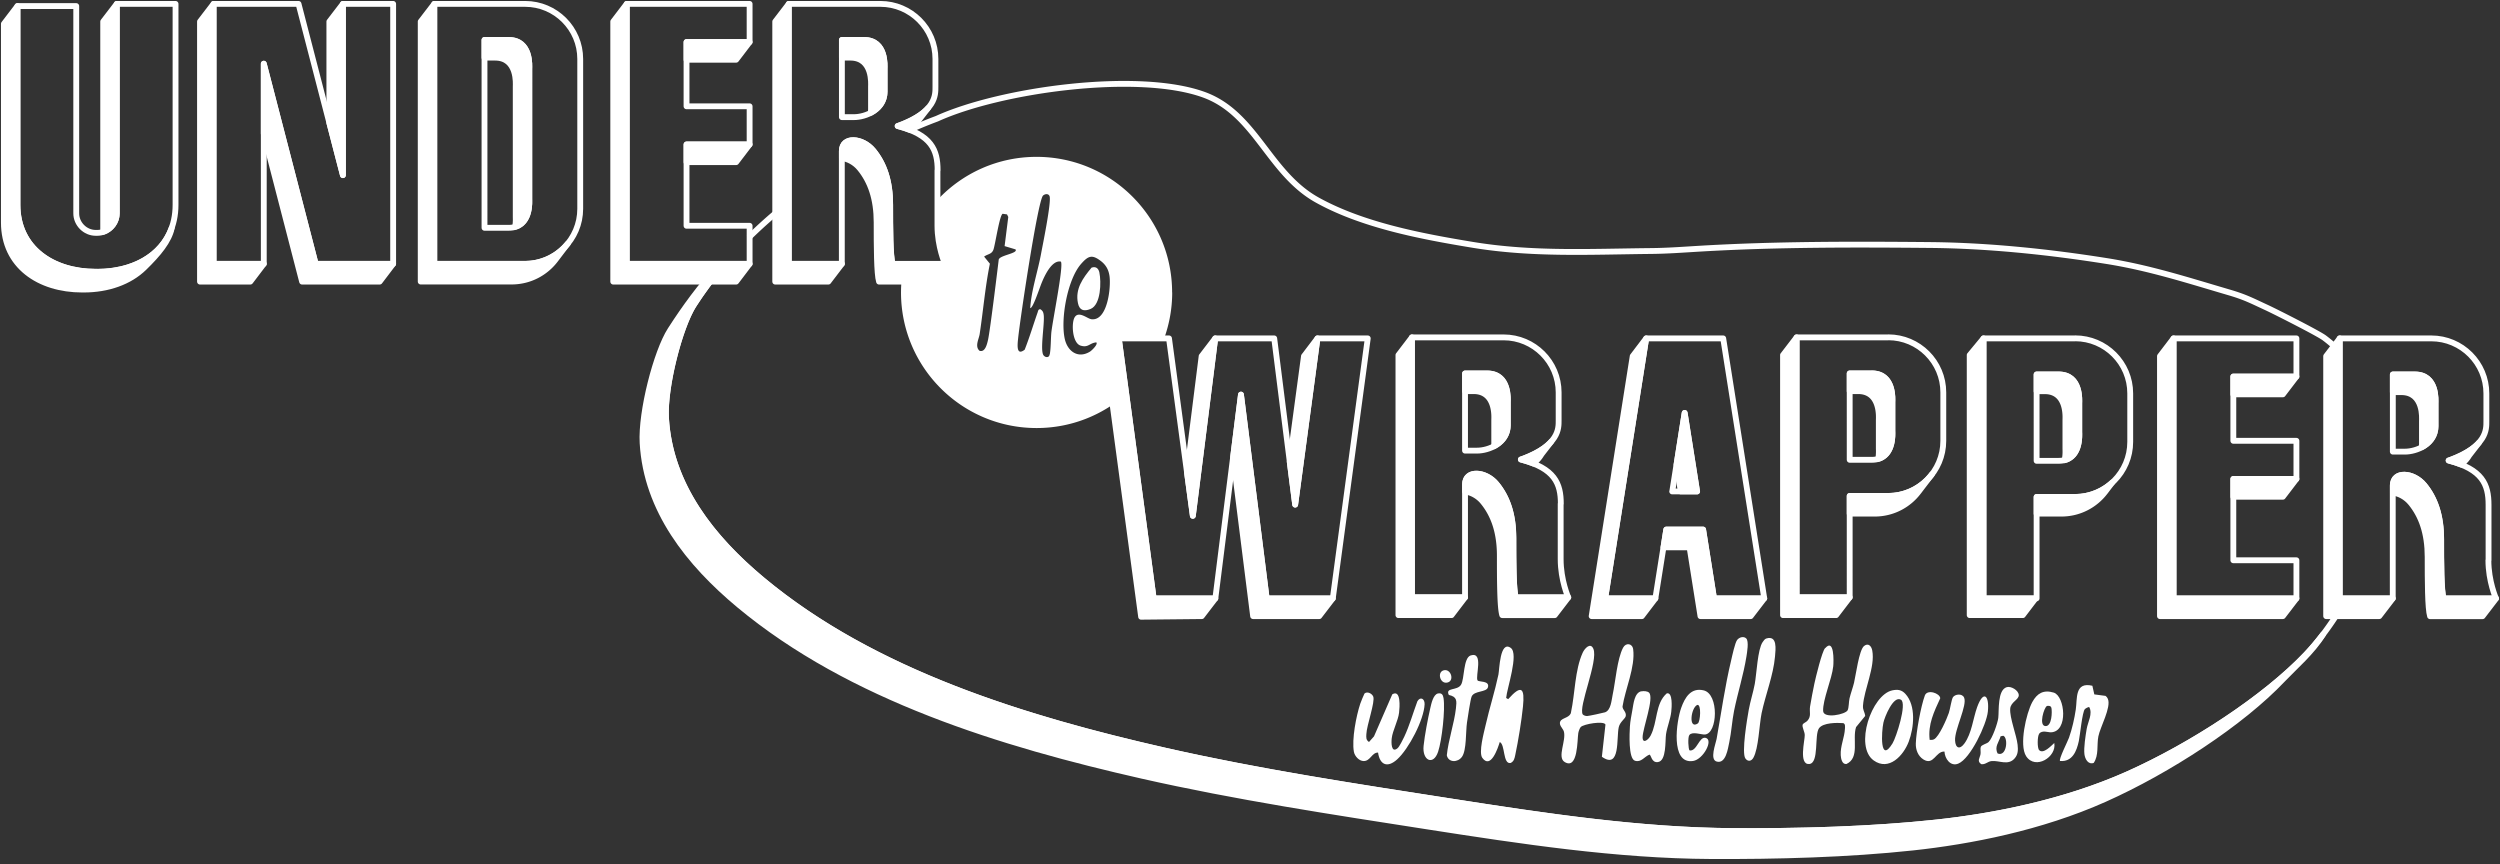 <svg xmlns="http://www.w3.org/2000/svg" viewBox="0 0 321 111"><rect x="0" y="0" width="321" height="111" fill="#333333" stroke="none"/><path d="M140.16 34.36c-1.14 1.37-2.13 2.75-1.75 4.57.18.88.73 1.11 1.62.74 1.34-.55 1.38-3.47 1.13-4.68-.1-.47-.4-.83-.99-.63zM200.49 92.45c.26-.27 1.17-.39 1.23-1.01.51-2.37.49-5.4 1.49-7.62.25-.56 1.01-1.39 1.38-.51.66 1.56-1.98 7.51-1.36 8.43.14.13.36.2.55.2s2.08-.4 2.31-.48c.76-.28.82-1.52.98-2.28.36-1.67.57-4.56 1.33-6.01.36-.69 1.2-.57 1.3.2.29 2.27-1.02 5.1-1.37 7.35.01.45.5.66.42 1.21-.05.35-.73.73-.9 1.43-.32 1.34.24 5.51-2.17 3.81l.46-4.13c-.17-.52-2.82-.08-3.18.32-.13.14-.28.58-.31.78-.14.84-.02 4.73-1.74 3.71-1.03-.61.24-2.78-.12-3.96-.12-.39-.84-.91-.31-1.45zM234.36 83.22c1.17-1.32 1.09 1.68 1.03 2.32-.17 1.65-1.36 4.3-1.3 5.75.04 1.03 2.89.45 3.15-.1.16-.32.14-1.11.24-1.53.16-.66.43-1.38.58-2 .23-.98.64-4.18 1.28-4.71.54-.44.96 0 1.06.59.39 2.08-1.04 4.95-1.19 7.04-.05.62.22.79.28 1.35l-1.17 1.43c-.51 1.54.51 3.93-1.24 4.74-.57.06-.7-.7-.73-1.13-.07-1.15.49-2.3.54-3.4.01-.25.07-.63-.22-.72-.81-.06-2.59-.07-3.11.66-.62.88.04 4.47-1.25 4.59-1.39.12-.56-3.05-.58-3.71 0-.44-.37-1.03-.27-1.34.06-.19.44-.31.6-.49.55-.61.24-1.13.35-1.83.15-.92.37-2.06.56-2.97.17-.79.97-4.1 1.37-4.54zM247.78 95c.19.02.36.01.54-.07.65-.31 1.66-2.66 1.91-3.39.17-.49.33-1.7.53-2.02.26-.39 1.18-.52 1.43.05.44.97-1.23 4.09-1.16 5.5.05 1.02.62 1.21 1.21.38.93-1.29 1.1-3.18 1.62-4.64.81-2.26 1.6-1.54 1.38.57-.17 1.63-2.22 6.03-3.8 6.67-1 .41-1.73-.64-1.77-1.55-1.14-.06-1.37 1.85-2.71 1.01-.69-.44-.99-1.24-.97-2.03.04-1.48.65-4.79 1.16-6.18.31-.84 1.92-.3 1.98.35-.8 1.74-1.6 3.36-1.36 5.36zM192.57 95.27c-.24.8-1.16 3.54-2.24 2.04-.5-.7.21-3.26.42-4.19.49-2.17 1.19-4.33 1.65-6.51.13-.62.18-4.42 1.58-3.42 1.07.76-.5 5.23-.59 6.43l.26.15c1.72-1.93 2.14-1.43 1.9.95-.18 1.79-.61 4.45-.99 6.22-.09.43-.16.82-.6 1.03-1.02.19-.67-2.43-1.41-2.7zM176.93 96.63c-.78-.01-.98 1.1-1.83 1.09-.59 0-1.16-.63-1.26-1.19-.29-1.59.3-4.62.82-6.18.06-.18.49-1.25.54-1.3.36-.32.96 0 1.12.38.28.66-.84 3.71-.88 4.83-.02.43-.06.75.34 1.01l.64-.72 2.35-5.4c1.14-.68.95 1.69.87 2.36-.12 1.02-.82 2.28-.94 3.27-.07.55-.08 1.98.75 1.29.23-.19.69-1.13.85-1.46.67-1.42 1.14-3.08 1.69-4.56.37-.64.95-.36.93.37-.08 2-2.04 5.75-3.53 7.09-1.24 1.12-2.22.72-2.45-.89z" fill="#fff"/><path d="M242.98 88.64c.69-.14 1.19-.07 1.67.45 1.39 1.51 1.11 4.34.43 6.14s-2.55 3.81-4.5 2.41c-2.51-1.8-.28-8.44 2.4-9zm1.11 1.21c-.98-.61-2.12 2.26-2.26 2.94-.25 1.15-.49 5.36 1.17 2.66.47-.76 1.88-5.11 1.09-5.6zM210.75 88.77c.29-.06.78-.04.99.17.68.68-.82 4.59-.83 5.72 0 .91.74.34 1.03-.21.91-1.74.57-4.11 2.07-5.42.8-.21.64 1.85.58 2.36-.09.88-.53 1.95-.67 2.87-.13.85.08 3.43-1.04 3.59-.83.12-.87-.91-1.08-.96-.66.25-1.06 1.04-1.87.79-.87-.26-.7-3.59-.65-4.4.04-.65.2-1.48.32-2.13.14-.75.25-2.2 1.14-2.39zM268.84 97.96c-.74.25-1.12-.51-1.2-1.12-.1-.84.14-2.36.29-3.25s.81-1.97.32-2.81c-.14 0-.45.17-.55.27-.34.35-.62 3.38-.78 4.11-.28 1.29-.83 2.69-2.41 2.55-.2-.2 1-2.55 1.15-2.99.4-1.14.69-2.42.87-3.62.21-1.4-.16-3.59 2.13-3.05l.25 1.11 1.44.19c.13.09.24.23.3.38.46 1.08-.99 3.63-1.22 4.82-.22 1.1.08 2.43-.6 3.41zM216.92 96.35c.95.2 1.24-1.81 2.08-1.61 1.05.24-.29 2.77-1.61 2.97-2.96.45-2.12-5.18-1.52-6.83.47-1.32 1.24-2.62 2.87-2.24 2.01.46 1.81 5.58.16 5.67-.46.03-1.6-.42-1.98.06-.23.27-.14 1.87.02 1.98zm1.01-5.84c-.82.36-1.17 3.21.07 2.38.33-.22.48-2.5-.07-2.38zM189.73 87.37c.14.22 1.58 0 1.32.88-.19.67-1.74.4-2.09 1.18-.16.35-.52 2.83-.6 3.35-.17 1.14-.04 3.54-.64 4.39-.53.76-1.75.77-1.95-.19.2-1.98.95-4.08 1.17-6.02.11-.97.17-1.49-.91-1.73-.49-1 1.06-.51 1.56-1.3.47-.74.27-3.48 1.26-3.78 1.69-.51.55 2.72.87 3.22zM226.8 81.98c1.44-.43 1.19 1.38 1.11 2.33-.21 2.39-1.23 4.92-1.72 7.26-.31 1.52-.38 4.53-1.06 5.73-.26.46-.71.52-1.02.09-.52-.73.23-5.14.43-6.25s.57-2.24.77-3.31c.24-1.31.37-4.46 1.01-5.38.12-.17.27-.41.48-.47zM261.83 94.22c-.23.28-.27 1.83 0 2.1.54.54 1.54-.56 1.94-.92.33 1.8-2.43 3.5-3.61 1.7-.93-1.42 0-5.51.79-6.96.61-1.11 1.43-1.61 2.75-1.21 1.44.44 1.91 5.02-.36 5.1-.4.01-1.12-.31-1.52.18zm.99-3.56c-.34.12-1.12 2.58-.15 2.57.79 0 .84-1.82.73-2.36l-.11-.17c-.12-.08-.34-.09-.47-.05zM224.22 81.98c.36.36.1 1.82.02 2.33-.37 2.32-1.12 4.66-1.59 6.98-.25 1.25-.34 2.74-.61 4.01-.18.85-.44 2.79-1.6 2.49-.96-.24-.14-2.29-.03-2.9.6-3.36 1.07-6.77 1.87-10.1.13-.56.49-2.26.77-2.62s.85-.51 1.17-.19zM257.67 88.23c.54-.16 1.51.4 1.54 1.01s-1.04.89-1.1 1.76c-.08 1.19.81 3.36.95 4.63.07.66.07 1.25-.39 1.76-.83.94-1.96.24-2.93.33-.52.04-.81.48-1.34.4-.6-.38-.18-.8-.1-1.29.05-.29-.05-.66.03-.92.09-.28.75-.4 1-.63.48-.44 1.17-2.43 1.25-3.1.11-.92-.13-3.59 1.09-3.95zm-1.17 8.52c1.17.46 1.39-2.01.72-2.28l-.34.07c-.23.77-.83 1.37-.38 2.21zM184.64 89.04c.47-.09.64.16.71.6.23 1.48-.21 5.44-.7 6.89-.61 1.82-2.06 1.13-1.86-.77.14-1.34.55-3.51.86-4.84.13-.56.37-1.75.99-1.88zM185.46 86.05c.92-.14 1.35 1.55.23 1.61-.85.04-1.18-1.47-.23-1.61z" fill="#fff"/><path d="M299.93 44.62c-.46-.42-.95-.83-1.48-1.23-.73-.56-6.23-3.35-7.42-3.9-1.99-.92-2.76-1.35-4.93-1.98-5.28-1.55-10.12-3.12-15.65-4-7.38-1.17-15.12-1.98-22.63-2.05-9.76-.09-19.64-.11-29.4.46-2.19.13-4.27.29-6.43.31-7.82.08-15.19.48-22.94-.8-6.54-1.08-14.05-2.5-19.89-5.73-6.28-3.48-7.91-11.12-14.59-13.54-8.46-3.06-26.08-.64-34.27 3.08-.12.05-1.42.51-3.46 1.42M92.61 34.36c-1.25 1.5-2.44 3.1-3.53 4.8-1.8 2.81-3.79 10.52-3.56 14.52.5 8.65 5.98 15.45 12.37 20.78 14.36 11.96 33.83 17.86 51.78 21.94 12 2.72 24.52 4.62 36.71 6.52 11.96 1.86 24.2 3.73 36.3 3.79 8.41.04 17.62-.2 25.95-1.1 7.31-.79 16.38-2.54 24.6-6.21s17.59-9.78 22.89-15.38c1.61-1.7 3.26-3.91 4.75-6.44M100.39 26.7a61.51 61.51 0 0 0-4.23 3.79" fill="none" stroke="#fff" stroke-miterlimit="10" stroke-width=".75"/><path d="M14.99 27.4c0 1.36-1.15 2.5-2.5 2.5h-.2c-1.36 0-2.5-1.15-2.5-2.5V.78H2.24V26.3c0 5.54 4.51 8.6 10.05 8.6h.2c5.54 0 10.05-3.06 10.05-8.6V.5h-7.55v26.9zM44.03 22.49L38.33.5H27.42v33.38h6.45V8.18l6.66 25.7h9.95V.5h-6.45v21.99z" fill="none" stroke="#fff" stroke-linejoin="round" stroke-width=".75"/><path d="M14.99 27.4V.5l-1.74 2.27v27c1-.33 1.74-1.28 1.74-2.38z" fill="#fff" stroke="#fff" stroke-linejoin="round" stroke-width=".75"/><path d="M12.49 34.9h-.2c-5.54 0-10.05-3.06-10.05-8.6V.78L.5 3.06v25.52c0 5.54 4.51 8.6 10.05 8.6h.2c3.12 0 5.89-.99 7.75-2.8 1.83-1.78 3.24-3.48 3.55-5.12-1.31 3.67-5.1 5.65-9.56 5.65zM44.03 22.49V.5l-1.74 2.27v13.02l1.74 6.7zM27.42.5l-1.74 2.27v33.39h6.46l1.73-2.28h-6.45V.5zM33.87 8.18v8.98l4.92 19h9.96l1.73-2.28h-9.95l-6.66-25.7z" fill="#fff" stroke="#fff" stroke-linejoin="round" stroke-width=".75"/><path fill="none" stroke="#fff" stroke-linejoin="round" stroke-width=".75" d="M80.47.5v33.38h15.78v-4.89h-8.1V18.55h8.1v-4.9h-8.1V5.4h8.1V.5H80.47z"/><path fill="#fff" stroke="#fff" stroke-linejoin="round" stroke-width=".75" d="M80.47.5l-1.73 2.27v33.39h15.78l1.73-2.28H80.47V.5z"/><path fill="#fff" stroke="#fff" stroke-linejoin="round" stroke-width=".75" d="M88.15 20.82h6.37l1.73-2.27h-8.1v2.27zM88.15 7.67h6.37l1.73-2.27h-8.1v2.27z"/><path d="M67.43.5H55.76v33.38h11.67c3.9 0 7.07-3.17 7.07-7.07V7.57c0-3.9-3.17-7.07-7.07-7.07zm.53 25.05c0 .28.28 3.7-2.65 3.7h-3.1V5.13h3.1c2.93 0 2.65 3.42 2.65 3.7v16.71z" fill="none" stroke="#fff" stroke-linejoin="round" stroke-width=".75"/><path d="M65.31 5.13h-3.1V7.4h1.36c2.93 0 2.65 3.42 2.65 3.7v16.71c0 .11.04.66-.07 1.31 2.03-.59 1.81-3.34 1.81-3.59V8.84c0-.28.28-3.7-2.65-3.7z" fill="#fff" stroke="#fff" stroke-linejoin="round" stroke-width=".75"/><path d="M67.43 33.88H55.76V.5l-1.74 2.27v33.38h11.67c2.3 0 4.34-1.1 5.63-2.8s1.57-2.05 1.57-2.05h-.01a7.075 7.075 0 0 1-5.46 2.58z" fill="#fff" stroke="#fff" stroke-linejoin="round" stroke-width=".75"/><path d="M120.39 21.87c0-2.6-.77-4.55-5.13-5.69.08-.02.15-.05.23-.08 4.7-1.76 4.62-3.91 4.62-4.95V7.57c0-3.9-3.17-7.07-7.07-7.07h-11.77v33.38h6.82V19.39c0-1.93 2.64-1.75 4.03-.06 1.39 1.69 2.17 3.92 2.17 6.94s.01 6.66.31 7.61h6.74s-.97-2.18-.97-4.9v-7.12zm-6.81-13.03v2.93c0 2.33-2.46 3.27-3.93 3.27h-1.55V5.13h2.83c2.93 0 2.65 3.42 2.65 3.7z" fill="none" stroke="#fff" stroke-linejoin="round" stroke-width=".75"/><path d="M111.84 14.04c0 .15-.01.3-.03.44.96-.51 1.77-1.39 1.77-2.72V8.83c0-.28.28-3.7-2.65-3.7h-2.83V7.4h1.09c2.93 0 2.65 3.42 2.65 3.7v2.93zM115.49 16.1c-.08.03-.16.05-.23.08.6.16 1.13.33 1.6.52.49-.41.83-.82 1.05-1.2l1.25-1.61c-.66.74-1.78 1.51-3.67 2.22zM114.61 33.88c-.3-.95-.31-4.6-.31-7.61s-.78-5.25-2.17-6.94c-1.39-1.69-4.03-1.87-4.03.06v.91c.78.09 1.66.54 2.29 1.31 1.39 1.69 2.17 3.92 2.17 6.94s.01 6.66.31 7.61h6.74l1.74-2.27h-6.74zM101.28.5l-1.74 2.27v33.39h6.82l1.74-2.28h-6.82V.5z" fill="#fff" stroke="#fff" stroke-linejoin="round" stroke-width=".75"/><path d="M200.41 64.69c0-2.6-.77-4.55-5.13-5.69.08-.02.15-.05.23-.08 4.7-1.76 4.62-3.91 4.62-4.95v-3.58c0-3.9-3.17-7.07-7.07-7.07h-11.77V76.7h6.82V62.21c0-1.93 2.64-1.75 4.03-.06 1.39 1.69 2.17 3.92 2.17 6.94s.01 6.66.31 7.61h6.74s-.97-2.18-.97-4.9v-7.12zm-6.82-13.03v2.93c0 2.33-2.46 3.27-3.93 3.27h-1.55v-9.9h2.83c2.93 0 2.65 3.42 2.65 3.7zM166.3 64.79l-2.69-21.34h-7.58l-2.87 22.78-3.06-22.78h-6.45l4.48 33.39h7.92l3.29-26.17 3.3 26.17h8.49l4.49-33.39h-6.46l-2.86 21.34zM211.37 43.45l-5.27 33.38h6.45l1.4-8.83h4.73l1.4 8.83h6.45l-5.27-33.38h-9.88zm3.35 19.65l1.59-10.08 1.59 10.08h-3.19zM242.45 43.32h-11.77V76.7h6.82V63.68h4.95c3.9 0 7.07-3.17 7.07-7.07v-6.23c0-3.9-3.17-7.07-7.07-7.07zm.53 12.02c0 .28.28 3.7-2.65 3.7h-2.83V47.95h2.83c2.93 0 2.65 3.42 2.65 3.7v3.69zM266.45 43.45h-11.77v33.38h6.82V63.81h4.95c3.9 0 7.07-3.17 7.07-7.07v-6.23c0-3.9-3.17-7.07-7.07-7.07zm.53 12.02c0 .28.28 3.7-2.65 3.7h-2.83V48.08h2.83c2.93 0 2.65 3.42 2.65 3.7v3.69zM279.08 43.45v33.39h15.78v-4.9h-8.1V61.5h8.1v-4.9h-8.1v-8.25h8.1v-4.9h-15.78zM319.53 71.94v-7.12c0-2.6-.77-4.55-5.13-5.69.08-.02.15-.05.23-.08 4.7-1.76 4.62-3.91 4.62-4.95v-3.58c0-3.9-3.17-7.07-7.07-7.07h-11.77v33.38h6.82V62.34c0-1.93 2.64-1.75 4.03-.06 1.39 1.69 2.17 3.92 2.17 6.94s.01 6.66.31 7.61h6.74s-.97-2.18-.97-4.9zm-6.81-20.15v2.93c0 2.33-2.46 3.27-3.93 3.27h-1.55v-9.9h2.83c2.93 0 2.65 3.42 2.65 3.7z" fill="none" stroke="#fff" stroke-linejoin="round" stroke-width=".75"/><path d="M195.51 58.92c-.08.03-.16.05-.23.08.6.16 1.13.33 1.6.52.49-.41.83-.82 1.05-1.2l1.25-1.61c-.66.74-1.78 1.51-3.67 2.22zM191.86 56.86c0 .15-.01.3-.03.44.96-.51 1.77-1.39 1.77-2.72v-2.93c0-.28.28-3.7-2.65-3.7h-2.83v2.27h1.09c2.93 0 2.65 3.42 2.65 3.7v2.93zM181.29 43.32h.01-.01l-1.73 2.27v33.39h6.82l1.74-2.28h-6.83V43.32zM194.32 69.09c0-3.02-.78-5.25-2.17-6.94-1.39-1.69-4.03-1.87-4.03.06v.91c.78.09 1.66.54 2.29 1.31 1.39 1.69 2.17 3.92 2.17 6.94s.01 6.66.31 7.61h6.74l1.74-2.27h-6.74c-.3-.95-.31-4.6-.31-7.61zM166.3 64.79l2.86-21.34-1.73 2.28-1.83 13.57.7 5.49zM153.16 66.23l2.87-22.78-1.74 2.28-1.88 14.93.75 5.57zM143.65 43.45l-1.62 2.35 4.49 33.39 7.79-.08 1.74-2.27h-7.92l-4.48-33.39zM159.34 50.67l-1.01 8.03 2.57 20.41h8.49l1.74-2.27h-8.49l-3.3-26.17zM211.37 43.45l-1.73 2.28-5.27 33.38h6.45l1.73-2.27h-6.45l5.27-33.39zM216.31 53.02l-1.04 6.63.54 3.45h2.1l-1.6-10.08zM220.08 76.84l-1.4-8.84h-4.73l-.36 2.28h3.35l1.4 8.83h6.45l1.74-2.27h-6.45zM240.33 47.95h-2.83v2.27h1.09c2.93 0 2.65 3.42 2.65 3.7v3.69c0 .11.04.66-.07 1.31 2.03-.59 1.81-3.34 1.81-3.59v-3.69c0-.28.28-3.7-2.65-3.7zM242.45 63.68h-4.95v2.27h3.21c2.3 0 4.34-1.1 5.63-2.81s.02-.02.02-.02 0-.01.01-.02l1.68-2.19a7.053 7.053 0 0 1-5.6 2.77zM230.68 43.32l-1.74 2.27v33.39h6.82l1.74-2.28h-6.82V43.32zM264.33 48.09h-2.83v2.14h1.05c2.93 0 2.65 3.42 2.65 3.7v3.69c0 .11.05.75-.1 1.47 2.1-.55 1.87-3.35 1.87-3.61v-3.69c0-.28.28-3.7-2.65-3.7zM254.68 76.84V43.45l-1.77 2.14v33.39h6.82l1.63-2.14h-6.68zM266.45 63.81h-4.95v2.14h3.18c2.3 0 4.34-1.1 5.63-2.81s.02-.02.02-.02 0-.01.01-.02l.88-1.15a7.053 7.053 0 0 1-4.77 1.86zM286.76 48.35v2.28h6.36l1.74-2.28h-8.1zM286.76 61.5v2.28h6.36l1.74-2.28h-8.1z" fill="#fff" stroke="#fff" stroke-linejoin="round" stroke-width=".75"/><path fill="#fff" stroke="#fff" stroke-linejoin="round" stroke-width=".75" d="M279.08 76.84V43.45l-1.74 2.28v33.38h15.78l1.74-2.27h-15.78zM310.98 56.99c0 .15-.01.3-.03.44.96-.51 1.77-1.39 1.77-2.72v-2.93c0-.28.28-3.7-2.65-3.7h-2.83v2.27h1.09c2.93 0 2.65 3.42 2.65 3.7v2.93zM314.64 59.05c-.08.03-.16.05-.23.08.6.16 1.13.33 1.6.52.49-.41.83-.82 1.05-1.2l1.25-1.61c-.66.74-1.78 1.51-3.67 2.22zM320.5 76.84zM300.42 76.84V43.45l-1.74 2.28v33.38h6.82l1.74-2.27h-6.82zM313.76 76.84c-.3-.95-.31-4.6-.31-7.61s-.78-5.25-2.17-6.94c-1.39-1.69-4.03-1.87-4.03.06v.91c.78.09 1.66.54 2.29 1.31 1.39 1.69 2.17 3.92 2.17 6.94s.01 6.66.31 7.61h6.74l1.74-2.27h-6.74z"/><path d="M150.5 37.55c0-9.61-7.79-17.41-17.41-17.41-5.01 0-9.53 2.12-12.7 5.51v3.33c0 2.72.97 4.9.97 4.9h-5.28a17.71 17.71 0 0 0-.39 3.67c0 9.61 7.79 17.41 17.41 17.41 4.42 0 8.45-1.65 11.51-4.36l-.96-7.15h5.83c.66-1.84 1.03-3.83 1.03-5.9zm-22.27-4.16s-1.09 9.06-1.37 10.26c-.12.51-.36 1.63-1.09 1.39-.64-.57-.07-1.52.02-2.15.46-3.04.7-6.02 1.31-9.03l-.74-.91c.44-.34.96-.28 1.19-.88.23-.59.8-4.53 1.2-4.62l.55.08.16.33-.47 3.74 1.4.42c.39.54-2.17.75-2.16 1.37zm6.56 12.06c-.04.23-.13.41-.39.4-.15 0-.32-.11-.41-.23-.48-.64.17-4.09.02-5.2-.05-.34-.12-.5-.4-.7-.29-.06-.32.21-.38.4-.56 1.59-1.04 3.21-1.66 4.78-1.1.85-.93-.64-.84-1.47.25-2.44 2.53-17.72 3.2-18.32.27-.24.72-.27.84.1.25.76-.96 6.6-1.09 7.34-.43 2.34-1.24 4.64-1.4 7.01.34.05 1.13-2.39 1.45-3.19.37-.92 1.32-3.01 2.48-2.78.42.41-1.14 7.98-1.23 9.23-.06.82-.05 1.89-.18 2.63zm5.28-4.48c-.48-.08-1.6-1.1-2.1-.2-.42.75-.29 3.29.79 3.61.98.3 1.13-.34 2.01-.42.24.26-.59 1.04-.79 1.17-1.52.96-2.89.02-3.26-1.6-.57-2.53.33-7.62 2.08-9.63.93-1.06 1.41-1.25 2.53-.4.66.5 1.01 1.11 1.13 1.94.21 1.41-.24 5.89-2.38 5.54z" fill="#fff"/><path d="M296.11 84.02c-5.3 5.59-14.68 11.7-22.89 15.38-8.22 3.67-17.29 5.42-24.6 6.21-8.33.9-17.54 1.15-25.95 1.1-12.1-.06-24.33-1.92-36.3-3.79-12.19-1.9-24.7-3.79-36.71-6.52-17.96-4.08-37.42-9.98-51.78-21.94-6.39-5.32-11.87-12.13-12.37-20.78-.23-4 1.76-11.71 3.56-14.52 1.09-1.7 2.28-3.3 3.53-4.8h-.5c-2.15 2.39-4.14 5.06-6.03 8.01-1.8 2.81-3.79 10.52-3.56 14.52.5 8.65 5.98 15.45 12.37 20.78 14.36 11.96 33.83 17.86 51.78 21.94 12 2.72 24.52 4.62 36.71 6.52 11.96 1.86 24.2 3.73 36.3 3.79 8.41.04 17.62-.2 25.95-1.1 7.31-.79 16.38-2.54 24.6-6.21 8.22-3.67 17.59-9.78 22.89-15.38 1.46-1.54 3.79-3.53 5.17-5.78-.72.94-1.45 1.81-2.17 2.57z" fill="#fff" stroke="#fff" stroke-linejoin="round" stroke-width=".75"/></svg>